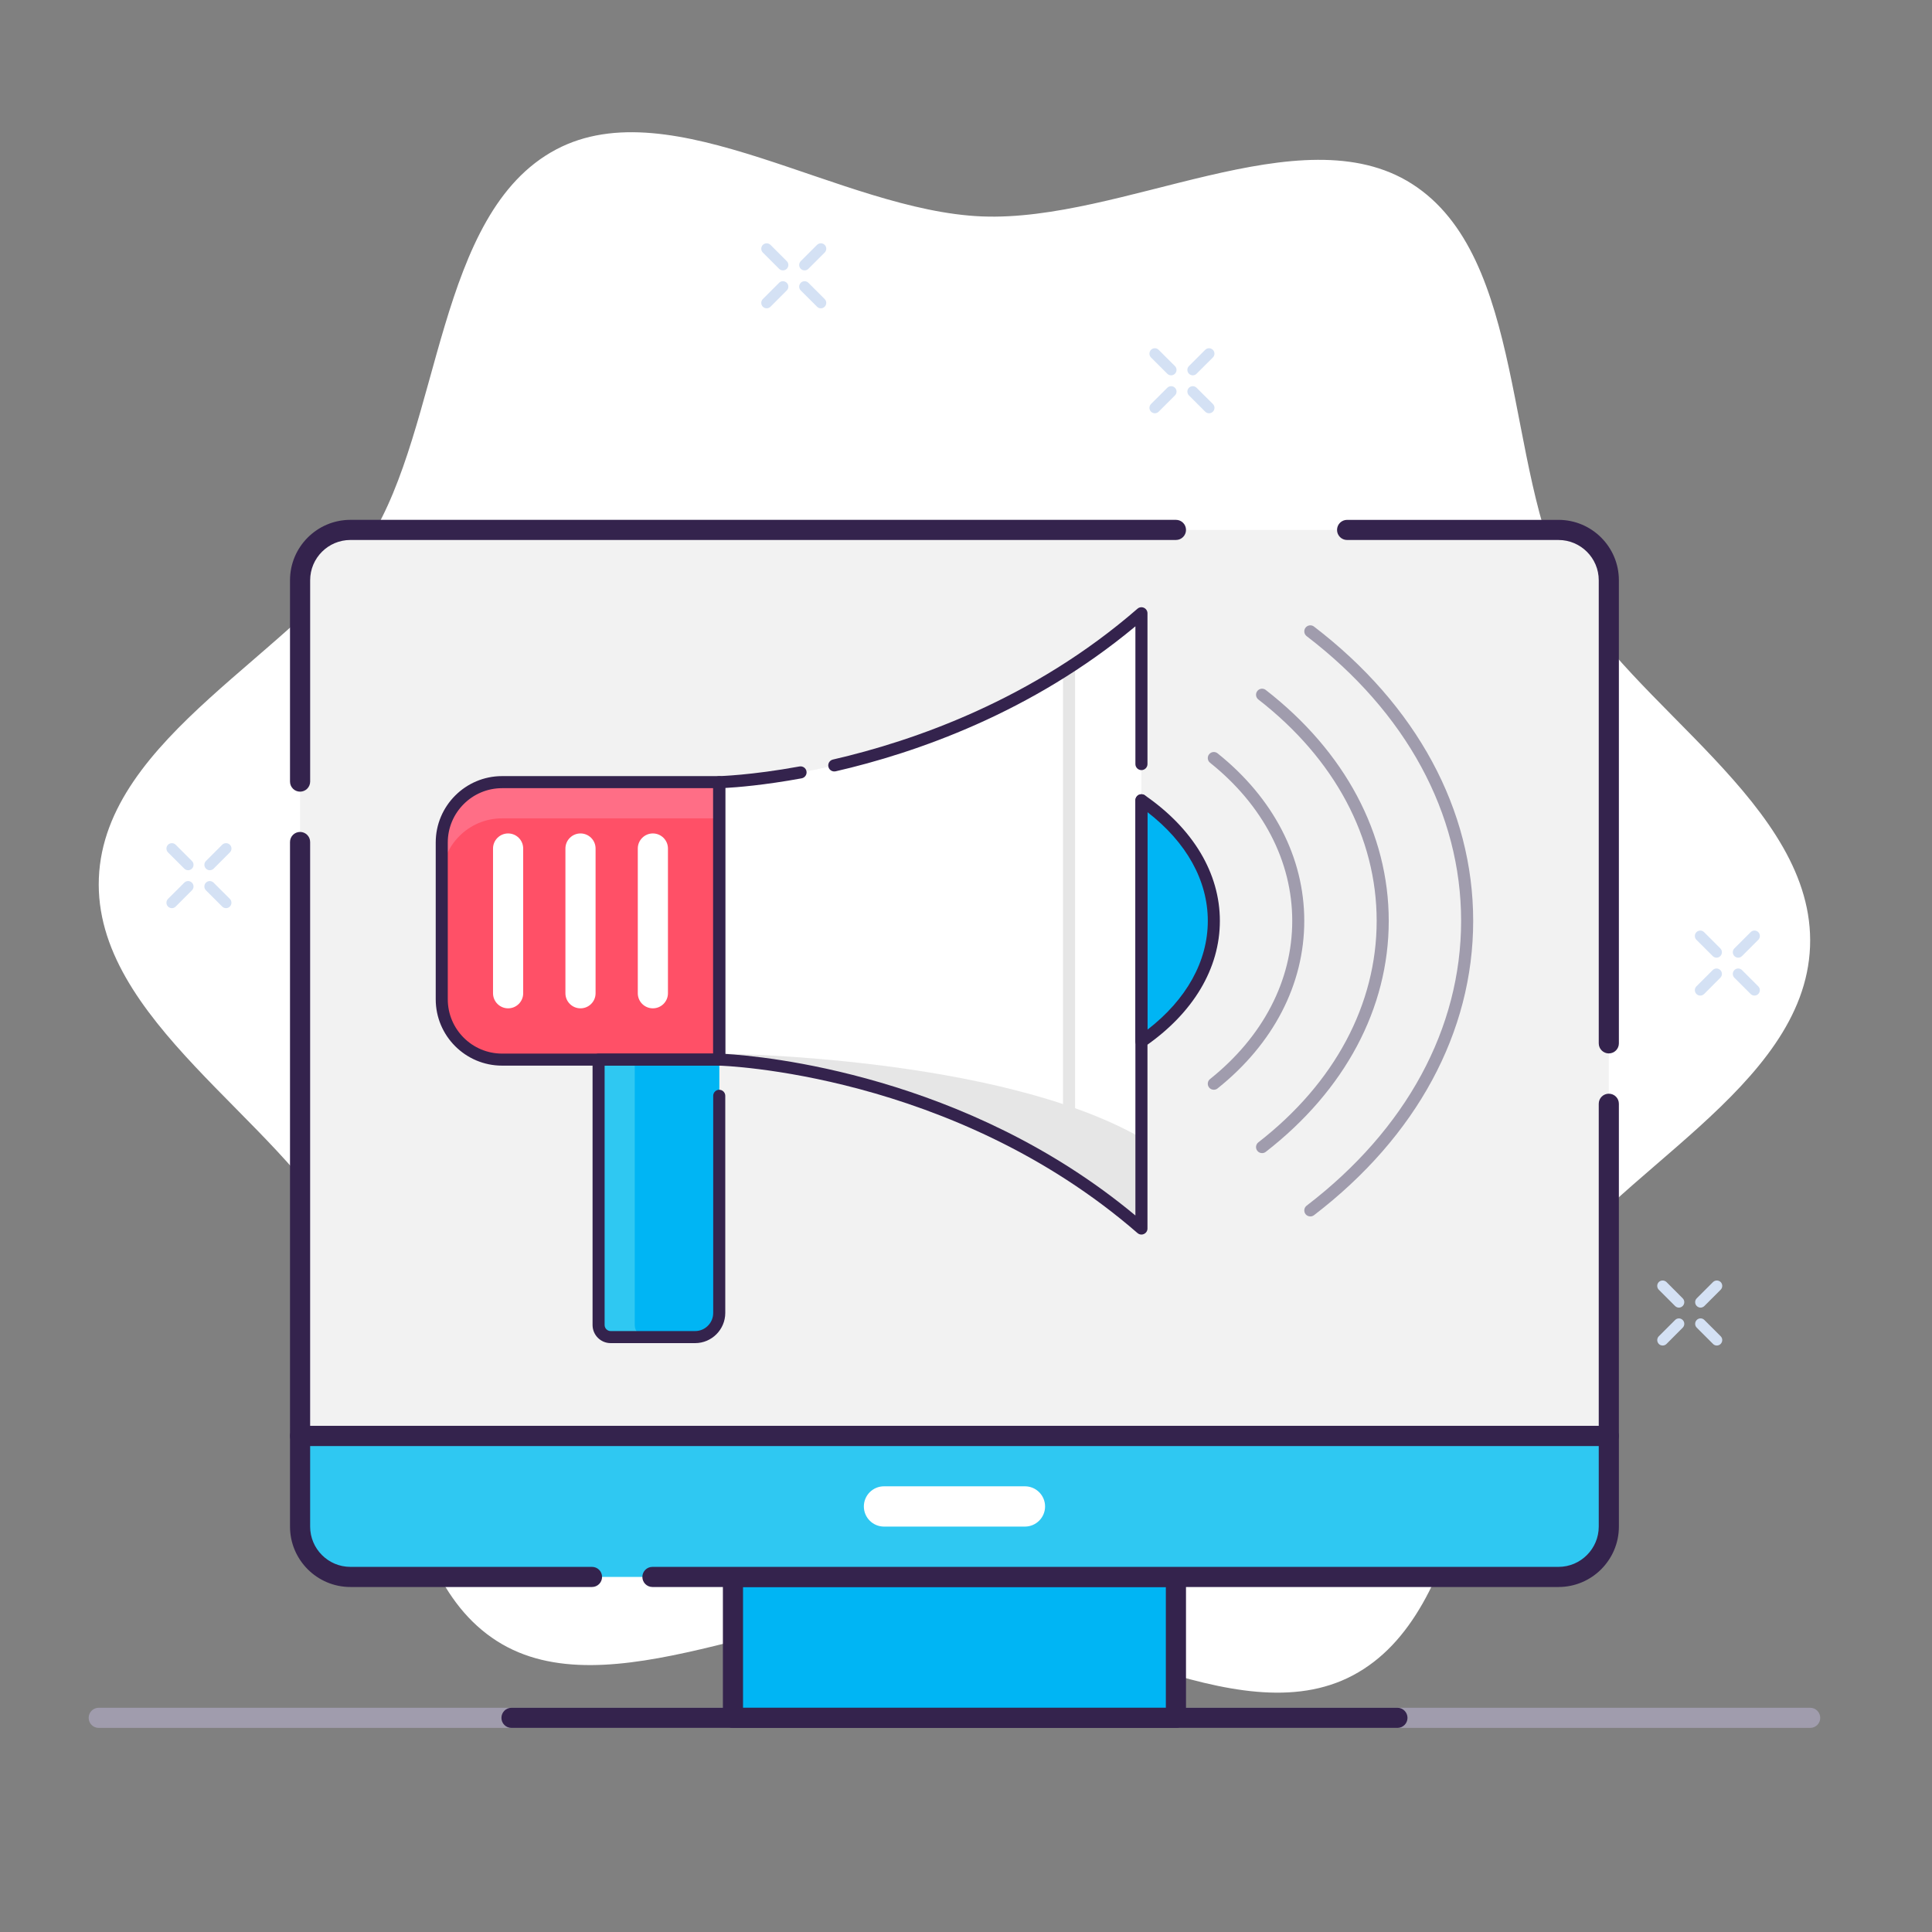 <?xml version="1.0" encoding="utf-8"?>
<!-- Generator: Adobe Illustrator 16.0.3, SVG Export Plug-In . SVG Version: 6.00 Build 0)  -->
<!DOCTYPE svg PUBLIC "-//W3C//DTD SVG 1.1//EN" "http://www.w3.org/Graphics/SVG/1.1/DTD/svg11.dtd">
<svg version="1.1" xmlns="http://www.w3.org/2000/svg" xmlns:xlink="http://www.w3.org/1999/xlink" x="0px" y="0px" width="100px"
	 height="100px" viewBox="0 0 100 100" enable-background="new 0 0 100 100" xml:space="preserve">
<rect x="0" y="0" width="100" height="100" fill="#808080" stroke="none"/>
<g id="Layer_1">
	<path fill="#FFFFFF" d="M81.126,30.46c-3.274-6.258-2.109-17.163-8.047-20.945c-5.754-3.666-14.955,1.979-22.25,1.687
		c-7.295-0.293-16.021-6.657-22.047-3.464c-6.216,3.295-5.917,14.26-9.677,20.234c-3.642,5.792-13.698,10.14-13.988,17.481
		C4.826,52.794,14.505,57.935,17.679,64c3.273,6.255,2.109,17.16,8.046,20.943c5.754,3.665,14.956-1.979,22.25-1.688
		c7.294,0.293,16.021,6.656,22.047,3.463c6.216-3.294,5.918-14.259,9.676-20.233c3.643-5.793,13.698-10.14,13.989-17.48
		C93.979,41.664,84.3,36.525,81.126,30.46z"/>
	<path fill="#D4E1F4" d="M88.846,49.569c-0.07,0-0.144-0.028-0.197-0.084l-0.842-0.84c-0.109-0.11-0.109-0.288,0-0.396
		c0.11-0.111,0.287-0.111,0.398,0l0.84,0.841c0.108,0.108,0.108,0.288,0,0.396C88.989,49.541,88.919,49.569,88.846,49.569z"/>
	<path fill="#D4E1F4" d="M90.81,51.531c-0.071,0-0.143-0.028-0.197-0.082l-0.842-0.841c-0.108-0.111-0.108-0.287,0-0.396
		c0.109-0.111,0.286-0.111,0.396,0l0.841,0.841c0.109,0.109,0.109,0.285,0,0.396C90.953,51.503,90.881,51.531,90.81,51.531z"/>
	<path fill="#D4E1F4" d="M88.004,51.531c-0.071,0-0.144-0.028-0.197-0.082c-0.109-0.111-0.109-0.287,0-0.396l0.842-0.841
		c0.109-0.111,0.286-0.111,0.396,0c0.108,0.109,0.108,0.285,0,0.396l-0.84,0.841C88.148,51.503,88.076,51.531,88.004,51.531z"/>
	<path fill="#D4E1F4" d="M89.969,49.569c-0.071,0-0.144-0.028-0.198-0.084c-0.108-0.107-0.108-0.287,0-0.396l0.842-0.841
		c0.109-0.111,0.287-0.111,0.396,0c0.109,0.108,0.109,0.286,0,0.396l-0.841,0.84C90.11,49.541,90.039,49.569,89.969,49.569z"/>
	<path fill="#D4E1F4" d="M86.899,67.682c-0.071,0-0.145-0.03-0.198-0.084l-0.843-0.843c-0.107-0.109-0.107-0.287,0-0.396
		c0.111-0.107,0.287-0.107,0.399,0l0.84,0.843c0.108,0.109,0.108,0.285,0,0.396C87.043,67.651,86.973,67.682,86.899,67.682z"/>
	<path fill="#D4E1F4" d="M88.862,69.644c-0.071,0-0.144-0.025-0.197-0.083l-0.843-0.843c-0.108-0.107-0.108-0.285,0-0.395
		c0.109-0.112,0.288-0.112,0.397,0l0.843,0.841c0.108,0.109,0.108,0.285,0,0.396C89.006,69.618,88.935,69.644,88.862,69.644z"/>
	<path fill="#D4E1F4" d="M86.059,69.644c-0.073,0-0.145-0.025-0.2-0.083c-0.107-0.111-0.107-0.287,0-0.396l0.843-0.841
		c0.109-0.112,0.286-0.112,0.396,0c0.108,0.109,0.108,0.287,0,0.395l-0.84,0.843C86.203,69.618,86.13,69.644,86.059,69.644z"/>
	<path fill="#D4E1F4" d="M88.022,67.682c-0.072,0-0.145-0.03-0.2-0.084c-0.108-0.111-0.108-0.287,0-0.396l0.843-0.843
		c0.109-0.107,0.287-0.107,0.397,0c0.108,0.109,0.108,0.287,0,0.396l-0.843,0.843C88.165,67.651,88.092,67.682,88.022,67.682z"/>
	<path fill="#D4E1F4" d="M9.736,45.043c-0.071,0-0.143-0.028-0.197-0.082L8.697,44.12c-0.109-0.11-0.109-0.288,0-0.397
		c0.11-0.107,0.288-0.107,0.396,0l0.841,0.842c0.111,0.108,0.111,0.285,0,0.396C9.879,45.015,9.808,45.043,9.736,45.043z"/>
	<path fill="#D4E1F4" d="M11.7,47.006c-0.073,0-0.144-0.028-0.2-0.082l-0.84-0.841c-0.109-0.11-0.109-0.287,0-0.397
		c0.108-0.11,0.286-0.11,0.396,0l0.841,0.84c0.11,0.111,0.11,0.289,0,0.398C11.843,46.978,11.771,47.006,11.7,47.006z"/>
	<path fill="#D4E1F4" d="M8.895,47.006c-0.071,0-0.144-0.028-0.198-0.082c-0.109-0.109-0.109-0.287,0-0.398l0.842-0.84
		c0.11-0.11,0.286-0.11,0.395,0c0.111,0.11,0.111,0.287,0,0.397l-0.841,0.841C9.04,46.978,8.969,47.006,8.895,47.006z"/>
	<path fill="#D4E1F4" d="M10.858,45.043c-0.071,0-0.143-0.028-0.197-0.082c-0.109-0.112-0.109-0.289,0-0.396l0.84-0.842
		c0.11-0.107,0.288-0.107,0.397,0c0.11,0.109,0.11,0.287,0,0.397l-0.841,0.842C11.002,45.015,10.93,45.043,10.858,45.043z"/>
	<path fill="#D4E1F4" d="M40.524,13.995c-0.073,0-0.144-0.027-0.198-0.082l-0.842-0.841c-0.108-0.11-0.108-0.286,0-0.397
		c0.109-0.108,0.288-0.108,0.398,0l0.84,0.841c0.112,0.111,0.112,0.288,0,0.398C40.667,13.968,40.595,13.995,40.524,13.995z"/>
	<path fill="#D4E1F4" d="M42.487,15.958c-0.072,0-0.146-0.027-0.198-0.083l-0.842-0.841c-0.11-0.109-0.11-0.287,0-0.397
		c0.11-0.109,0.286-0.109,0.396,0l0.842,0.842c0.109,0.11,0.109,0.288,0,0.396C42.63,15.931,42.559,15.958,42.487,15.958z"/>
	<path fill="#D4E1F4" d="M39.683,15.958c-0.072,0-0.143-0.027-0.199-0.083c-0.108-0.109-0.108-0.287,0-0.396l0.842-0.842
		c0.109-0.109,0.285-0.109,0.396,0c0.112,0.111,0.112,0.288,0,0.397l-0.84,0.841C39.828,15.931,39.756,15.958,39.683,15.958z"/>
	<path fill="#D4E1F4" d="M41.645,13.995c-0.072,0-0.143-0.027-0.197-0.082c-0.11-0.11-0.11-0.287,0-0.398l0.842-0.841
		c0.11-0.108,0.286-0.108,0.396,0c0.109,0.111,0.109,0.288,0,0.397l-0.842,0.841C41.791,13.968,41.718,13.995,41.645,13.995z"/>
	<path fill="#D4E1F4" d="M60.616,19.427c-0.072,0-0.142-0.028-0.197-0.083l-0.843-0.841c-0.108-0.11-0.108-0.287,0-0.396
		c0.11-0.11,0.287-0.11,0.397,0l0.841,0.84c0.11,0.111,0.11,0.288,0,0.397C60.76,19.399,60.687,19.427,60.616,19.427z"/>
	<path fill="#D4E1F4" d="M62.579,21.391c-0.072,0-0.144-0.028-0.198-0.083l-0.841-0.841c-0.109-0.11-0.109-0.287,0-0.396
		c0.108-0.109,0.285-0.109,0.395,0l0.844,0.84c0.109,0.109,0.109,0.288,0,0.397C62.725,21.363,62.65,21.391,62.579,21.391z"/>
	<path fill="#D4E1F4" d="M59.774,21.391c-0.07,0-0.144-0.028-0.198-0.083c-0.108-0.11-0.108-0.288,0-0.397l0.843-0.84
		c0.109-0.109,0.286-0.109,0.396,0c0.11,0.109,0.11,0.287,0,0.396l-0.841,0.841C59.919,21.363,59.847,21.391,59.774,21.391z"/>
	<path fill="#D4E1F4" d="M61.739,19.427c-0.071,0-0.145-0.028-0.199-0.083c-0.109-0.109-0.109-0.286,0-0.397l0.841-0.84
		c0.109-0.11,0.286-0.11,0.397,0c0.109,0.109,0.109,0.286,0,0.396l-0.844,0.841C61.883,19.399,61.809,19.427,61.739,19.427z"/>
	<path fill="#A09CAD" d="M93.694,89.436H5.11c-0.288,0-0.521-0.231-0.521-0.519c0-0.289,0.233-0.523,0.521-0.523h88.584
		c0.288,0,0.521,0.234,0.521,0.523C94.216,89.204,93.982,89.436,93.694,89.436z"/>
	<path fill="#F2F2F2" d="M83.272,74.325H15.532V30.033c0-1.439,1.167-2.604,2.606-2.604h62.53c1.438,0,2.604,1.166,2.604,2.604
		V74.325z"/>
	<path fill="#34234D" d="M15.532,40.976c-0.288,0-0.521-0.233-0.521-0.521V30.033c0-1.724,1.402-3.126,3.127-3.126h42.729
		c0.288,0,0.521,0.233,0.521,0.521c0,0.288-0.232,0.521-0.521,0.521H18.138c-1.15,0-2.084,0.935-2.084,2.083v10.422
		C16.053,40.743,15.82,40.976,15.532,40.976z"/>
	<path fill="#34234D" d="M83.272,54.525c-0.288,0-0.521-0.234-0.521-0.521V30.033c0-1.148-0.934-2.083-2.083-2.083H69.726
		c-0.289,0-0.521-0.233-0.521-0.521c0-0.289,0.232-0.521,0.521-0.521h10.942c1.724,0,3.125,1.402,3.125,3.126v23.971
		C83.793,54.291,83.561,54.525,83.272,54.525z"/>
	<path fill="#34234D" d="M83.272,74.847H15.532c-0.288,0-0.521-0.231-0.521-0.521V43.582c0-0.288,0.233-0.521,0.521-0.521
		s0.521,0.233,0.521,0.521v30.223h66.698V57.131c0-0.29,0.233-0.521,0.521-0.521s0.521,0.231,0.521,0.521v17.194
		C83.793,74.615,83.561,74.847,83.272,74.847z"/>
	<rect x="37.938" y="81.621" fill="#00B5F4" width="22.928" height="7.296"/>
	<path fill="#34234D" d="M60.866,89.436H37.938c-0.288,0-0.521-0.231-0.521-0.519v-7.296c0-0.289,0.233-0.521,0.521-0.521h22.928
		c0.288,0,0.521,0.231,0.521,0.521v7.296C61.387,89.204,61.154,89.436,60.866,89.436z M38.459,88.394h21.885v-6.251H38.459V88.394z"
		/>
	<path fill="#2FC8F2" d="M80.668,81.621h-62.53c-1.439,0-2.606-1.166-2.606-2.605v-4.69h67.741v4.69
		C83.272,80.455,82.106,81.621,80.668,81.621z"/>
	<path fill="#34234D" d="M80.668,82.143H33.77c-0.288,0-0.521-0.234-0.521-0.521c0-0.289,0.233-0.521,0.521-0.521h46.898
		c1.149,0,2.083-0.938,2.083-2.085v-4.169H16.053v4.169c0,1.147,0.934,2.085,2.084,2.085h12.505c0.288,0,0.521,0.231,0.521,0.521
		c0,0.287-0.233,0.521-0.521,0.521H18.138c-1.725,0-3.127-1.402-3.127-3.127v-4.69c0-0.287,0.233-0.521,0.521-0.521h67.741
		c0.288,0,0.521,0.233,0.521,0.521v4.69C83.793,80.74,82.392,82.143,80.668,82.143z"/>
	<path fill="#34234D" d="M72.331,89.436H26.475c-0.288,0-0.521-0.231-0.521-0.519c0-0.289,0.233-0.523,0.521-0.523h45.856
		c0.287,0,0.521,0.234,0.521,0.523C72.852,89.204,72.618,89.436,72.331,89.436z"/>
	<path fill="#FFFFFF" d="M53.05,79.016h-7.295c-0.575,0-1.042-0.468-1.042-1.042c0-0.577,0.467-1.043,1.042-1.043h7.295
		c0.575,0,1.043,0.466,1.043,1.043C54.093,78.548,53.625,79.016,53.05,79.016z"/>
	<g>
		<path fill="#2FC8F2" d="M30.982,54.847h6.244v13.111c0,0.688-0.559,1.251-1.249,1.251h-4.37c-0.345,0-0.625-0.281-0.625-0.627
			V54.847z"/>
		<path fill="#00B5F4" d="M32.855,54.847h4.371v13.111c0,0.688-0.559,1.251-1.249,1.251H33.48c-0.345,0-0.625-0.281-0.625-0.627
			V54.847z"/>
		<path fill="#E6E6E6" d="M59.081,63.588c-9.765-8.479-21.854-8.741-21.854-8.741V40.484c0,0,12.09-0.262,21.854-8.741V63.588z"/>
		<path fill="#FFFFFF" d="M59.081,58.904c-7.438-4.266-21.854-4.371-21.854-4.371V40.484c0,0,12.09-0.262,21.854-8.741V58.904z"/>
		<path fill="#FF6E86" d="M25.987,40.484h11.239v14.362H25.987c-1.725,0-3.122-1.398-3.122-3.122v-8.118
			C22.866,41.882,24.263,40.484,25.987,40.484z"/>
		<path fill="#FF5067" d="M25.987,42.358h11.239v12.489H25.987c-1.725,0-3.122-1.398-3.122-3.122V45.48
			C22.866,43.755,24.263,42.358,25.987,42.358z"/>
		<path fill="#00B5F4" d="M59.081,41.422v12.487C64.075,50.459,64.075,44.874,59.081,41.422z"/>
		<path fill="#34234D" d="M35.978,69.52h-4.37c-0.517,0-0.937-0.42-0.937-0.938V54.847c0-0.173,0.139-0.313,0.312-0.313h6.244
			c0.173,0,0.313,0.141,0.313,0.313c0,0.172-0.14,0.311-0.313,0.311h-5.932v13.425c0,0.172,0.141,0.313,0.313,0.313h4.37
			c0.517,0,0.937-0.42,0.937-0.938V56.719c0-0.172,0.14-0.313,0.312-0.313c0.173,0,0.313,0.142,0.313,0.313v11.239
			C37.539,68.818,36.838,69.52,35.978,69.52z"/>
		<rect x="55.022" y="34.556" fill="#E6E6E6" width="0.624" height="26.219"/>
		<path fill="#34234D" d="M59.081,63.901c-0.075,0-0.147-0.028-0.205-0.078c-9.568-8.31-21.536-8.663-21.656-8.666
			c-0.17-0.004-0.306-0.142-0.306-0.311V40.484c0-0.169,0.136-0.308,0.306-0.312c0.016-0.001,1.653-0.042,4.161-0.5
			c0.172-0.03,0.333,0.082,0.363,0.251c0.031,0.169-0.082,0.331-0.251,0.363c-1.951,0.358-3.364,0.466-3.954,0.499v13.765
			c1.915,0.111,12.452,1.057,21.229,8.363v-21.49c0-0.173,0.141-0.313,0.313-0.313c0.172,0,0.312,0.14,0.312,0.313v22.166
			c0,0.122-0.07,0.231-0.184,0.283C59.169,63.891,59.125,63.901,59.081,63.901z"/>
		<path fill="#34234D" d="M43.182,39.93c-0.142,0-0.271-0.097-0.304-0.242c-0.039-0.168,0.066-0.336,0.234-0.374
			c4.204-0.967,10.351-3.106,15.764-7.807c0.092-0.08,0.223-0.099,0.333-0.048c0.113,0.051,0.184,0.163,0.184,0.285v7.805
			c0,0.172-0.14,0.312-0.312,0.312c-0.173,0-0.313-0.14-0.313-0.312v-7.13c-5.38,4.48-11.376,6.552-15.515,7.504
			C43.229,39.928,43.205,39.93,43.182,39.93z"/>
		<path fill="#34234D" d="M37.227,55.157H25.987c-1.893,0-3.434-1.539-3.434-3.433v-8.118c0-1.894,1.542-3.435,3.434-3.435h11.239
			c0.173,0,0.313,0.14,0.313,0.312v14.362C37.539,55.019,37.399,55.157,37.227,55.157z M25.987,40.796
			c-1.549,0-2.81,1.261-2.81,2.811v8.118c0,1.549,1.26,2.809,2.81,2.809h10.927V40.796H25.987z"/>
		<path fill="#FFFFFF" d="M30.047,52.191c-0.432,0-0.781-0.349-0.781-0.78v-7.492c0-0.43,0.349-0.78,0.781-0.78
			c0.43,0,0.78,0.35,0.78,0.78v7.492C30.827,51.843,30.477,52.191,30.047,52.191z"/>
		<path fill="#FFFFFF" d="M33.792,52.191c-0.431,0-0.78-0.349-0.78-0.78v-7.492c0-0.43,0.35-0.78,0.78-0.78
			c0.431,0,0.781,0.35,0.781,0.78v7.492C34.573,51.843,34.223,52.191,33.792,52.191z"/>
		<path fill="#FFFFFF" d="M26.3,52.191c-0.431,0-0.781-0.349-0.781-0.78v-7.492c0-0.43,0.35-0.78,0.781-0.78
			c0.432,0,0.78,0.35,0.78,0.78v7.492C27.08,51.843,26.731,52.191,26.3,52.191z"/>
		<path fill="#34234D" d="M59.081,54.222c-0.051,0-0.099-0.012-0.146-0.035c-0.103-0.055-0.167-0.161-0.167-0.277V41.422
			c0-0.117,0.064-0.223,0.167-0.277c0.104-0.053,0.228-0.046,0.323,0.02c2.504,1.729,3.882,4.037,3.882,6.5
			c0,2.464-1.378,4.773-3.882,6.502C59.204,54.203,59.143,54.222,59.081,54.222z M59.393,42.037v11.259
			c2.02-1.561,3.123-3.543,3.123-5.631C62.516,45.577,61.412,43.596,59.393,42.037z"/>
		<path fill="#A09CAD" d="M62.827,56.405c-0.091,0-0.184-0.038-0.244-0.115c-0.107-0.136-0.086-0.333,0.049-0.439
			c2.743-2.192,4.254-5.1,4.254-8.186c0-3.084-1.511-5.992-4.254-8.185c-0.135-0.108-0.156-0.305-0.049-0.438
			c0.106-0.135,0.306-0.157,0.438-0.05c2.894,2.315,4.488,5.395,4.488,8.673c0,3.28-1.595,6.361-4.488,8.672
			C62.965,56.384,62.896,56.405,62.827,56.405z"/>
		<path fill="#A09CAD" d="M65.324,59.685c-0.093,0-0.186-0.041-0.246-0.12c-0.106-0.135-0.082-0.332,0.055-0.439
			c3.949-3.066,6.123-7.14,6.123-11.46s-2.174-8.391-6.123-11.46c-0.137-0.105-0.161-0.301-0.055-0.438
			c0.104-0.137,0.302-0.161,0.438-0.055c4.104,3.189,6.365,7.436,6.365,11.953c0,4.518-2.261,8.765-6.365,11.954
			C65.46,59.663,65.392,59.685,65.324,59.685z"/>
		<path fill="#A09CAD" d="M67.823,62.962c-0.095,0-0.188-0.041-0.249-0.12c-0.105-0.138-0.078-0.335,0.058-0.438
			c5.157-3.946,7.995-9.181,7.995-14.74c0-5.557-2.838-10.792-7.995-14.737c-0.136-0.104-0.163-0.301-0.058-0.437
			c0.104-0.137,0.301-0.164,0.438-0.059c5.313,4.067,8.24,9.477,8.24,15.233c0,5.757-2.927,11.167-8.24,15.235
			C67.956,62.942,67.889,62.962,67.823,62.962z"/>
	</g>
</g>
<g id="Layer_2">
</g>
</svg>
